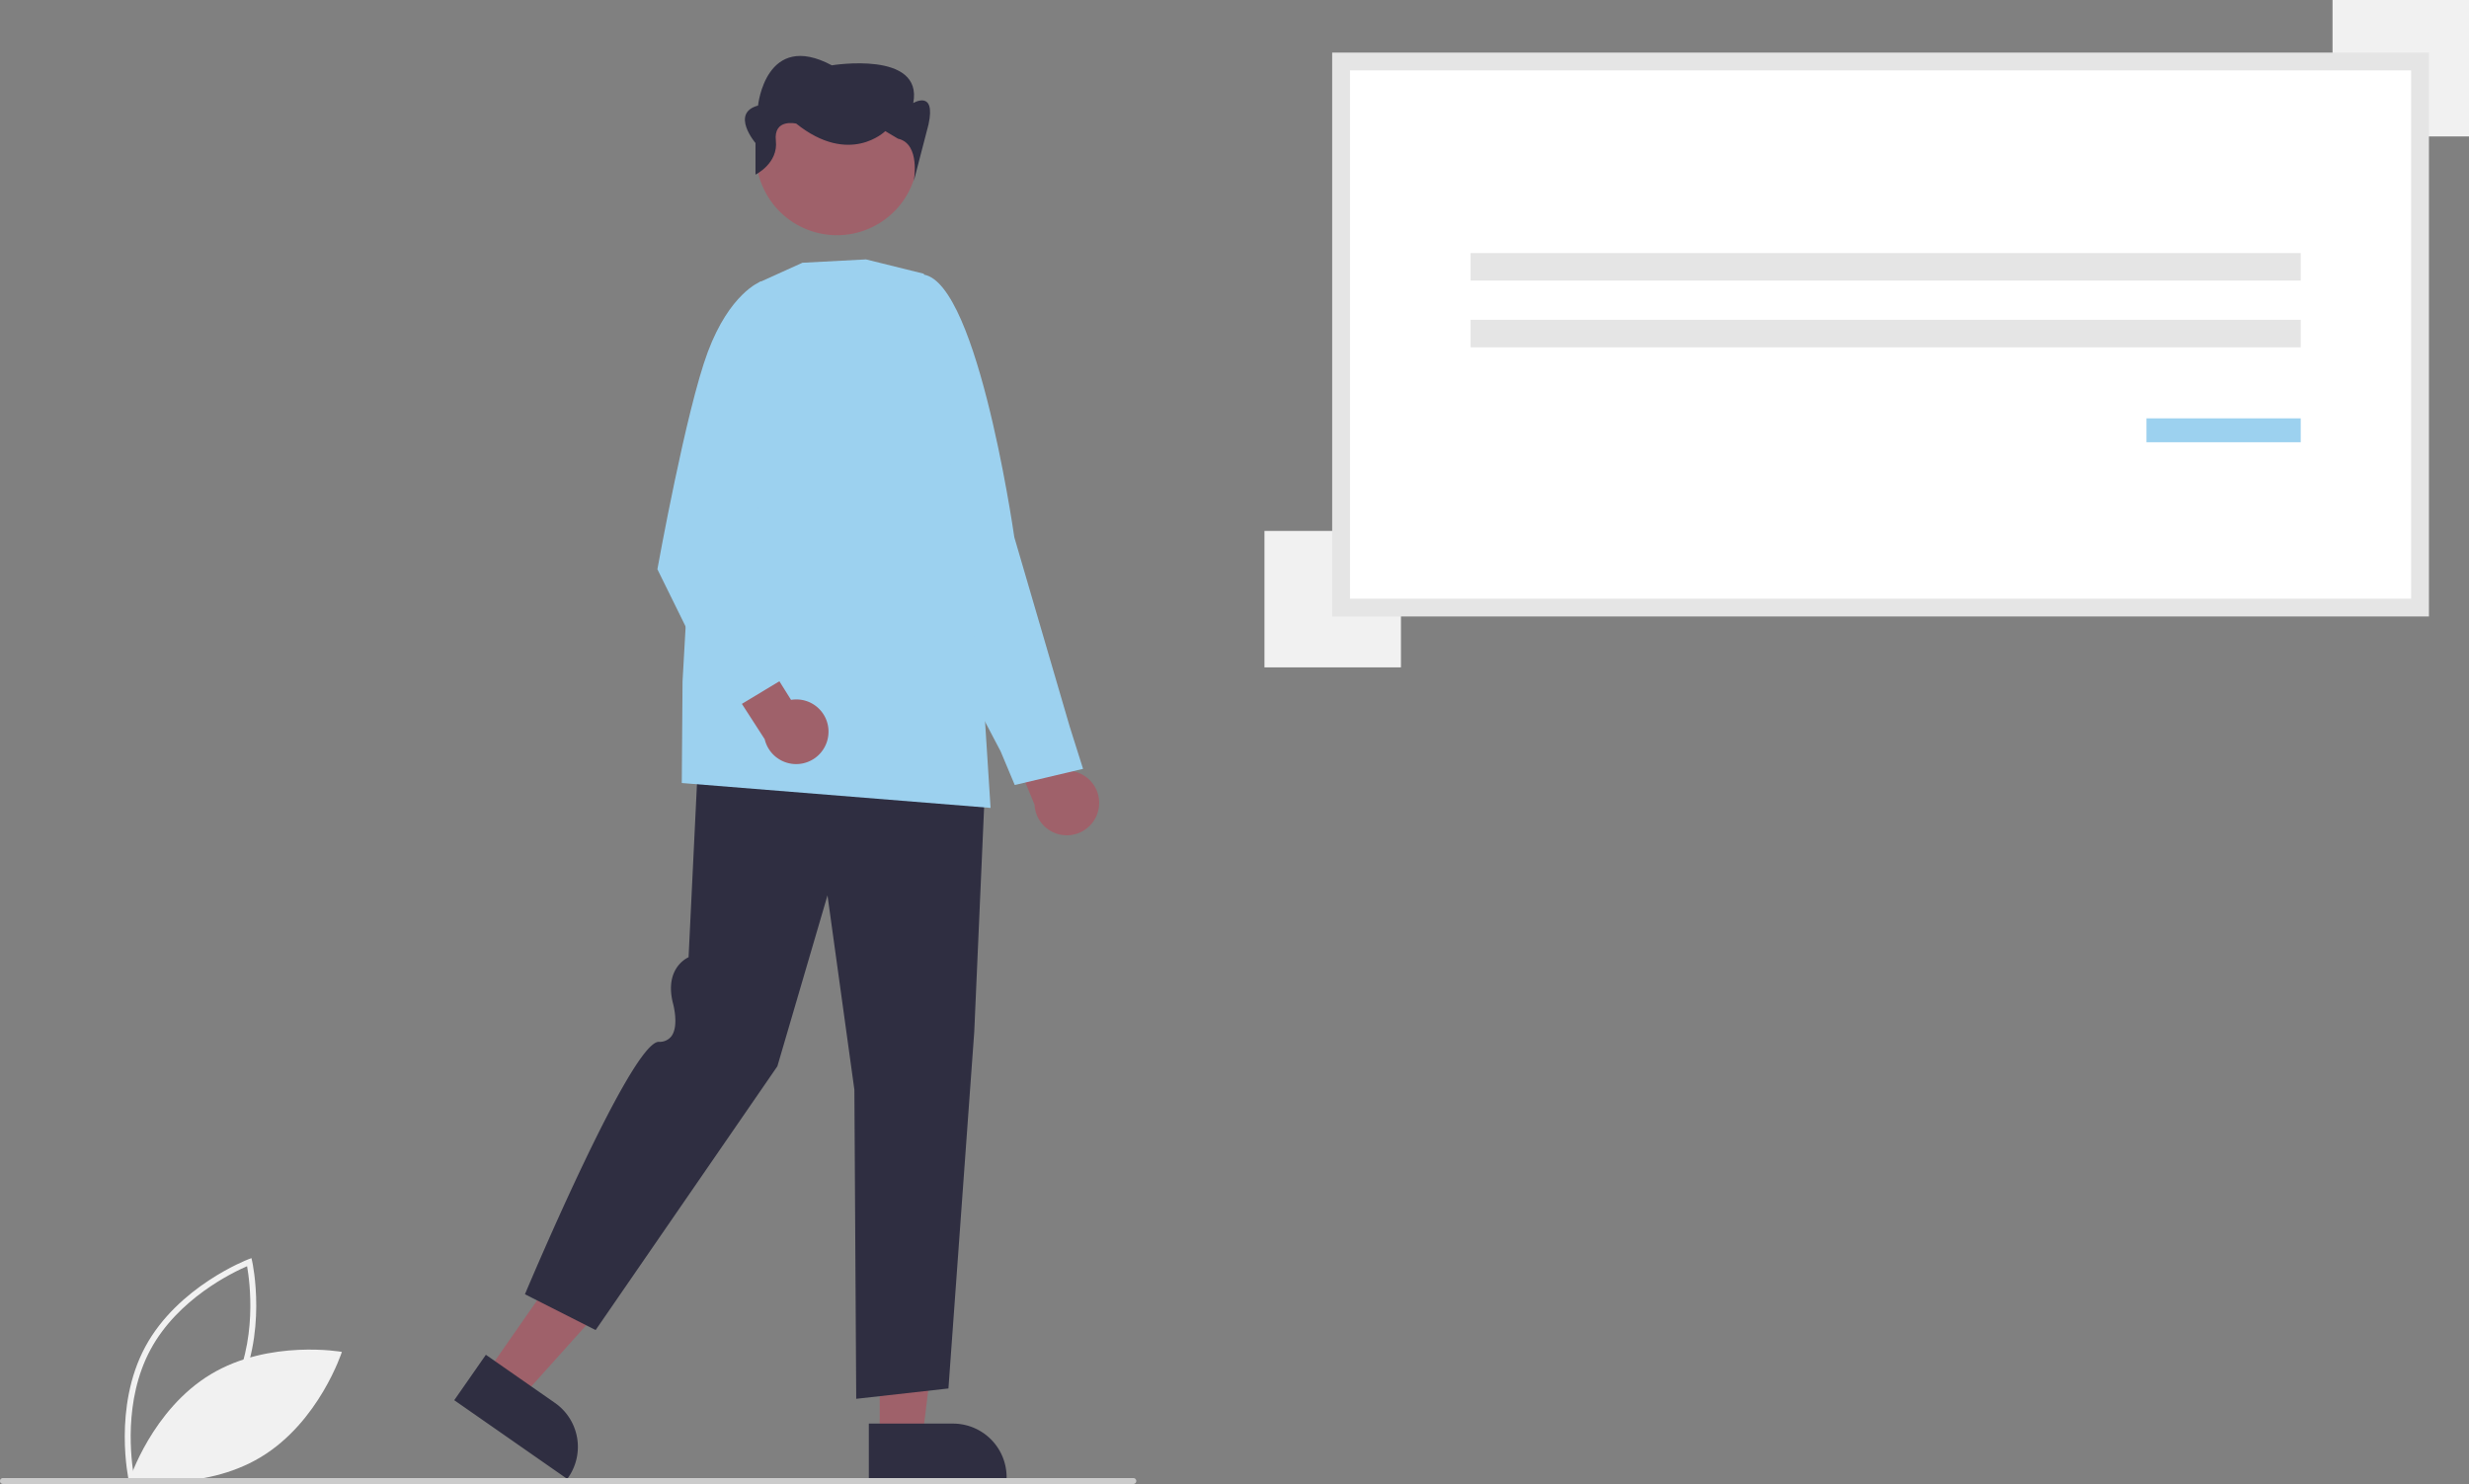 <svg xmlns="http://www.w3.org/2000/svg" width="283.341" height="170.357" viewBox="0 0 283.341 170.357"><rect x="0" y="0" width="283.341" height="170.357" fill="#808080" stroke="none"/><defs><style>.a{fill:#f1f1f1;}.b{fill:#9f616a;}.c{fill:#9cd1ef;}.d{fill:#2f2e41;}.e{fill:#fff;}.f{fill:#e5e5e5;}.g{fill:#cbcbcb;}</style></defs><path class="a" d="M226.415,649.551c-.019-.083-1.852-8.443,1.892-15.386s11.735-10,11.816-10.035l.365-.137.086.381c.019.083,1.852,8.443-1.892,15.386s-11.735,10-11.816,10.035l-.365.137Zm13.572-24.629c-1.6.689-7.919,3.7-11.081,9.566S226.7,647.288,227,649c1.6-.687,7.915-3.7,11.081-9.566S240.291,626.638,239.987,624.923Z" transform="translate(-211.632 -479.576)"/><path class="a" d="M236.892,657.66c-6.728,4.048-9.319,12.088-9.319,12.088s8.317,1.477,15.045-2.57,9.319-12.088,9.319-12.088S243.62,653.613,236.892,657.66Z" transform="translate(-212.702 -499.911)"/><path class="b" d="M531.128,448.881a3.69,3.69,0,0,0-3.568-4.391l-3.116-7.835-5.223.732,4.555,11a3.71,3.71,0,0,0,7.351.491Z" transform="translate(-405.053 -356.02)"/><path class="c" d="M503.258,350.943l-1.618-3.859-10.085-19.2.548-35.522.105-.014c6.453-.853,10.82,28.882,11,30.148l6.372,21.793,1.517,4.8Z" transform="translate(-386.806 -260.835)"/><path class="b" d="M296.516,448.02h4.9l2.333-18.913h-7.237Z" transform="translate(-195.56 -283.008)"/><path class="d" d="M476.741,679.777H486.4a6.154,6.154,0,0,1,6.154,6.154v.2H476.741Z" transform="translate(-377.036 -516.366)"/><path class="b" d="M164.1,432.656l4.023,2.8,12.727-14.183-5.938-4.138Z" transform="translate(-108.226 -275.115)"/><path class="d" d="M340.63,656.579l7.923,5.521h0a6.154,6.154,0,0,1,1.53,8.567l-.114.164L337,661.792Z" transform="translate(-284.871 -501.067)"/><path class="d" d="M398.856,524.828l-.212-35.48-3.085-22.31-5.752,19.619-.011.016L368.95,516.936l-8.111-4.11.044-.106c.5-1.179,12.176-28.87,15.315-28.87a1.7,1.7,0,0,0,1.444-.635c.921-1.23.171-3.841.163-3.868-.9-3.727,1.361-5,1.811-5.208l1.211-24.99.126.009,32.818,2.3L412.4,482.706l-2.962,40.935-.1.012Z" transform="translate(-300.596 -364.262)"/><path class="c" d="M449.136,350.237l-.142-.012L413.7,347.381l.087-11.678,1.727-30.492.01-.021,7.035-15.273,4.987-2.258,7.276-.383.018,0,6.64,1.645,6.908,49.586Z" transform="translate(-335.459 -257.5)"/><circle class="b" cx="9.293" cy="9.293" r="9.293" transform="translate(83.434 14.01) rotate(-28.663)"/><path class="d" d="M436.192,232.3v-3.621s-2.92-3.439.292-4.305c0,0,.876-8.663,8.468-4.62,0,0,10.511-1.733,9.344,4.331,0,0,2.628-1.583,1.752,2.459l-1.694,6.512s.818-4.3-1.81-4.879l-1.46-.866s-4.088,4.043-10.219-.866c0,0-2.628-.627-2.336,1.972S436.192,232.3,436.192,232.3Z" transform="translate(-349.492 -212.257)"/><path class="b" d="M436.468,425.612a3.69,3.69,0,0,0-4.3-3.679l-4.471-7.149-5.007,1.658,6.456,10.007a3.71,3.71,0,0,0,7.32-.836Z" transform="translate(-341.389 -341.596)"/><path class="c" d="M413.568,344.122,405.479,327.7l.007-.04c.033-.182,3.289-18.261,5.779-24.906,2.506-6.687,5.936-8.03,6.081-8.084l.072-.027,3.076,2.95-4.261,28.439,4.593,13.715Z" transform="translate(-330.037 -262.359)"/><rect class="a" width="15.662" height="15.662" transform="translate(267.68)"/><rect class="a" width="15.662" height="15.662" transform="translate(145.11 60.944)"/><path class="e" d="M635.922,283.239h123.82V220.556H635.922Z" transform="translate(-482.021 -213.497)"/><path class="f" d="M758.785,282.282H632.922V217.556H758.785Zm-123.82-2.043H756.742V219.6H634.965Z" transform="translate(-480.042 -211.518)"/><rect class="f" width="95.266" height="3.159" transform="translate(168.764 29.048)"/><rect class="f" width="95.266" height="3.159" transform="translate(168.764 36.709)"/><rect class="c" width="17.704" height="2.742" transform="translate(246.325 48.022)"/><path class="g" d="M313.957,698.819H184.237a.34.34,0,1,1,0-.681H313.957a.34.34,0,1,1,0,.681Z" transform="translate(-183.897 -528.476)"/></svg>